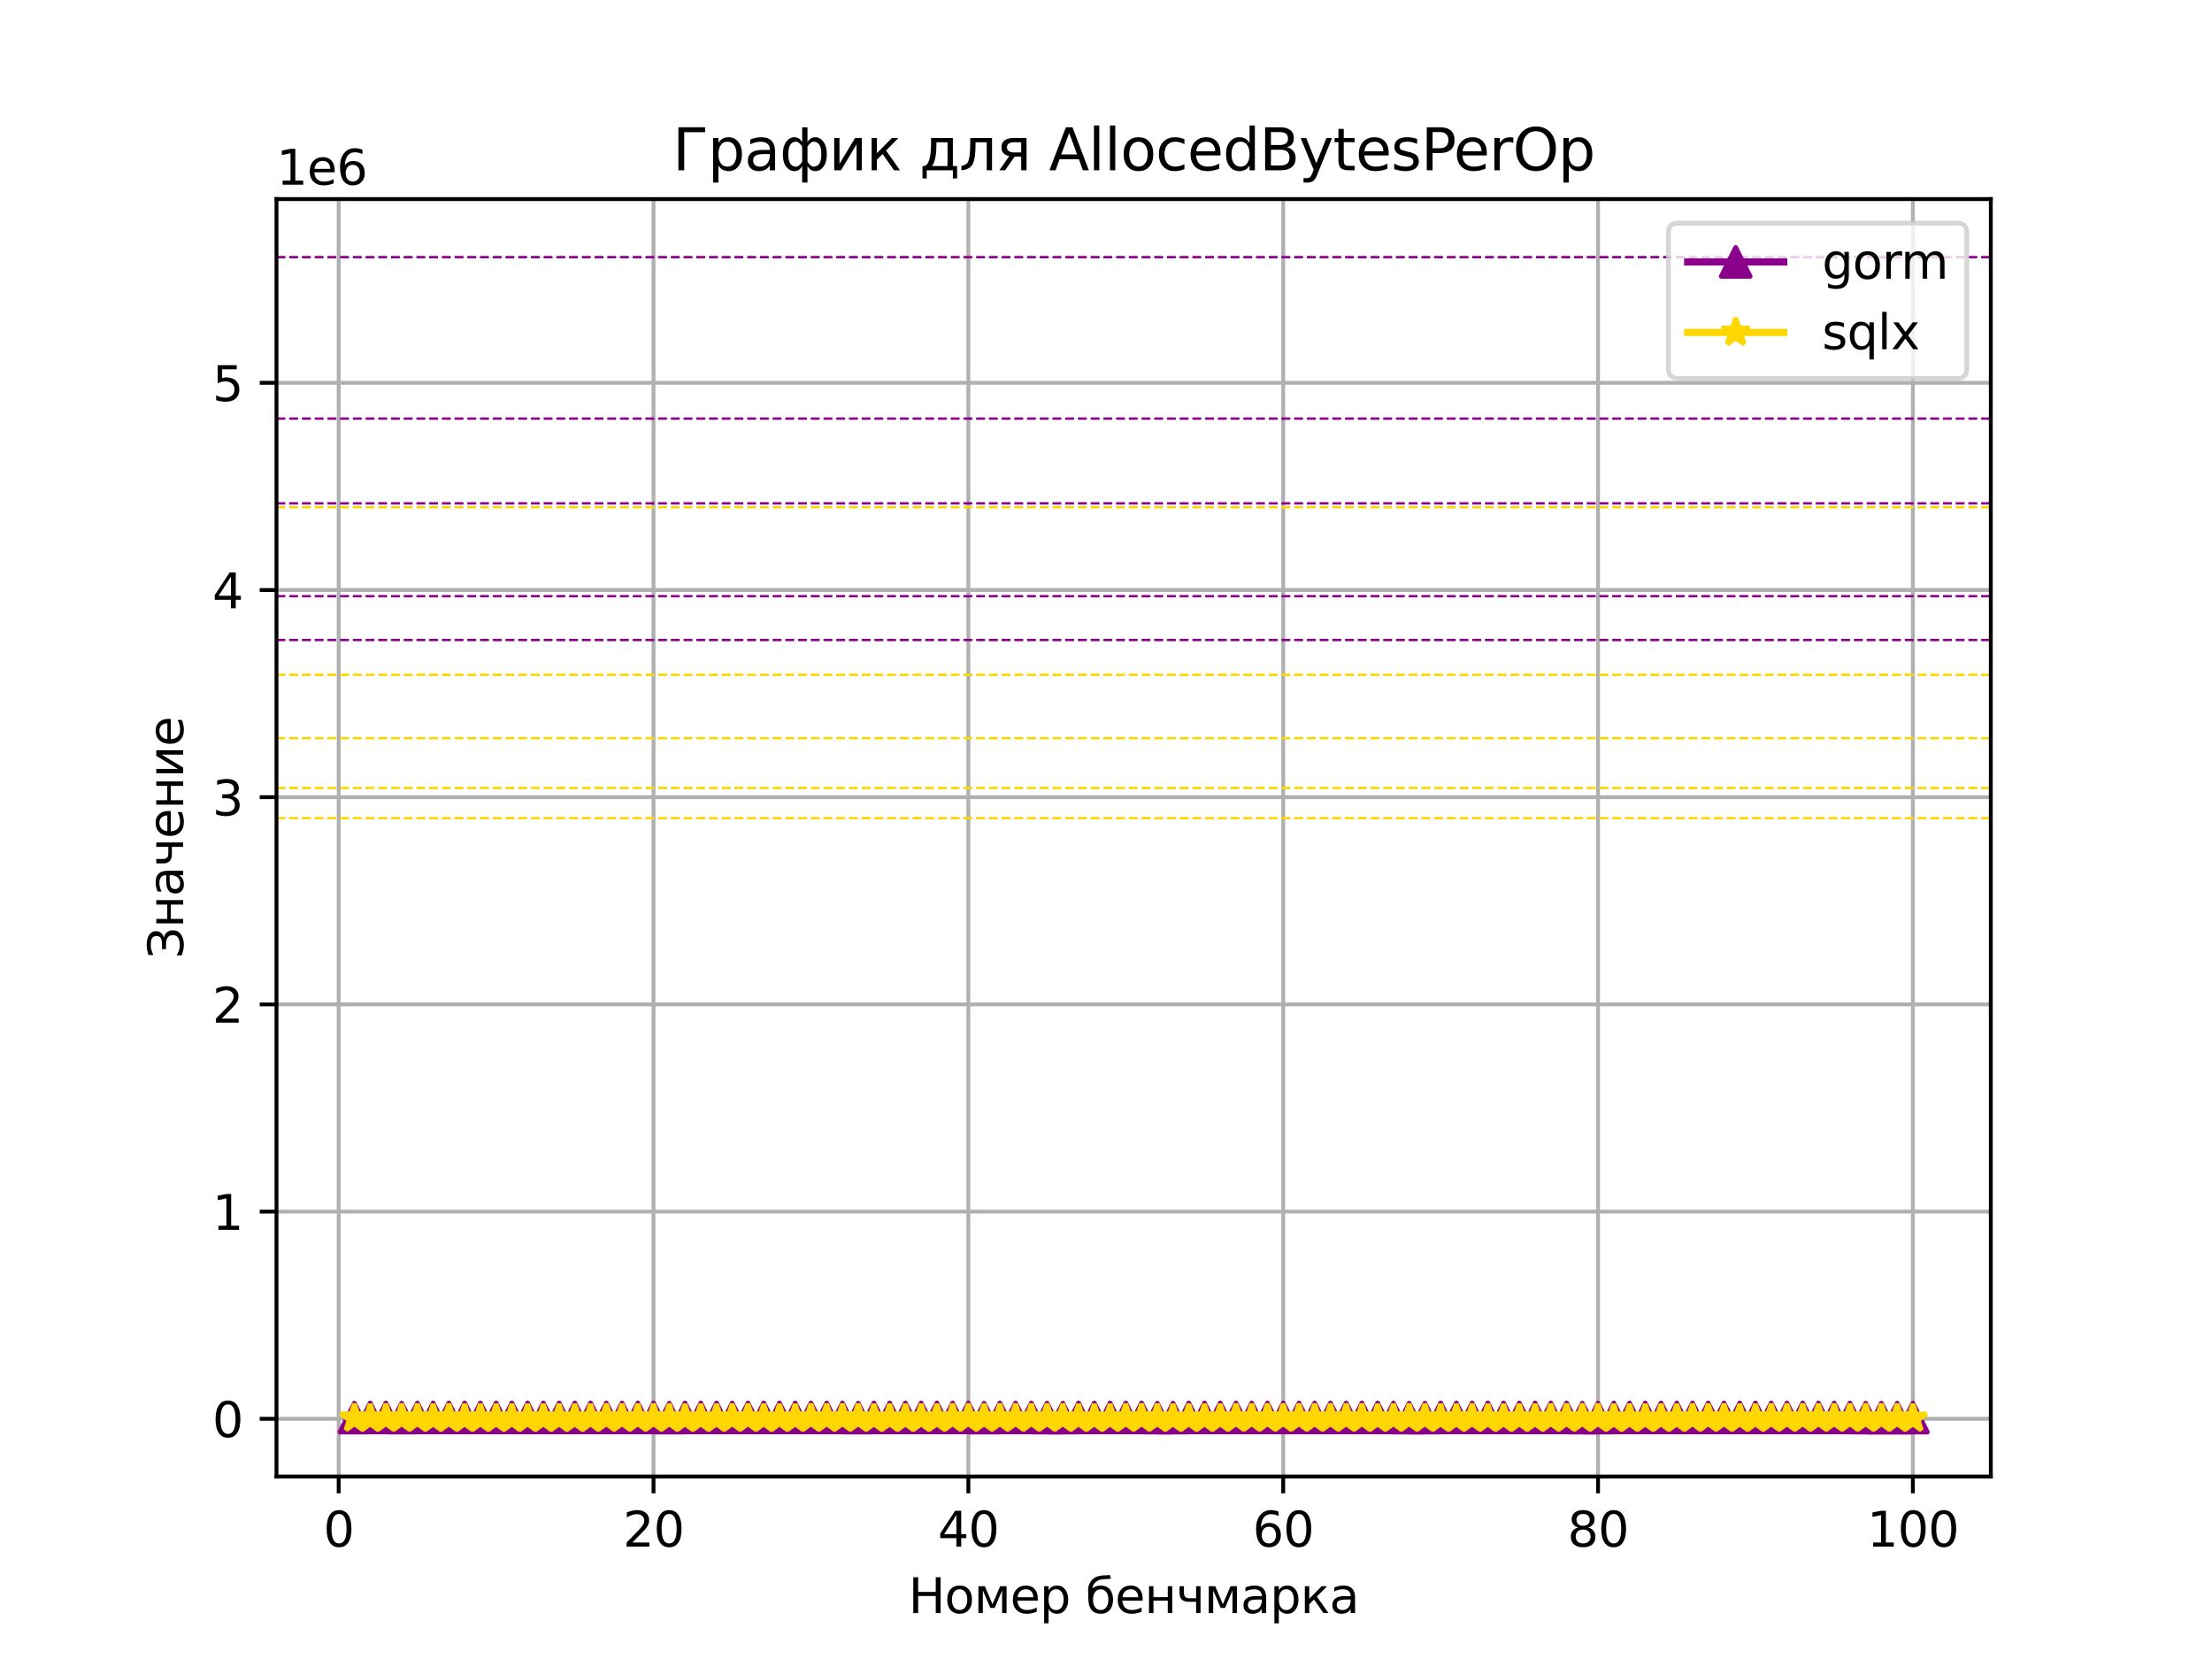 <?xml version="1.0" encoding="utf-8" standalone="no"?>
<!DOCTYPE svg PUBLIC "-//W3C//DTD SVG 1.1//EN"
  "http://www.w3.org/Graphics/SVG/1.1/DTD/svg11.dtd">
<svg xmlns:xlink="http://www.w3.org/1999/xlink" width="460.8pt" height="345.6pt" viewBox="0 0 460.8 345.6" xmlns="http://www.w3.org/2000/svg" version="1.1">
 <defs>
  <style type="text/css">*{stroke-linejoin: round; stroke-linecap: butt}</style>
 </defs>
 <g id="figure_1">
  <g id="patch_1">
   <path d="M 0 345.6 
L 460.8 345.6 
L 460.8 0 
L 0 0 
z
" style="fill: #ffffff"/>
  </g>
  <g id="axes_1">
   <g id="patch_2">
    <path d="M 57.6 307.584 
L 414.72 307.584 
L 414.72 41.472 
L 57.6 41.472 
z
" style="fill: #ffffff"/>
   </g>
   <g id="matplotlib.axis_1">
    <g id="xtick_1">
     <g id="line2d_1">
      <path d="M 70.553 307.584 
L 70.553 41.472 
" clip-path="url(#p14653d81cd)" style="fill: none; stroke: #b0b0b0; stroke-width: 0.8; stroke-linecap: square"/>
     </g>
     <g id="line2d_2">
      <defs>
       <path id="m9bb9008ed7" d="M 0 0 
L 0 3.5 
" style="stroke: #000000; stroke-width: 0.8"/>
      </defs>
      <g>
       <use xlink:href="#m9bb9008ed7" x="70.553" y="307.584" style="stroke: #000000; stroke-width: 0.8"/>
      </g>
     </g>
     <g id="text_1">
      <!-- 0 -->
      <g transform="translate(67.372 322.182) scale(0.1 -0.1)">
       <defs>
        <path id="DejaVuSans-30" d="M 2034 4250 
Q 1547 4250 1301 3770 
Q 1056 3291 1056 2328 
Q 1056 1369 1301 889 
Q 1547 409 2034 409 
Q 2525 409 2770 889 
Q 3016 1369 3016 2328 
Q 3016 3291 2770 3770 
Q 2525 4250 2034 4250 
z
M 2034 4750 
Q 2819 4750 3233 4129 
Q 3647 3509 3647 2328 
Q 3647 1150 3233 529 
Q 2819 -91 2034 -91 
Q 1250 -91 836 529 
Q 422 1150 422 2328 
Q 422 3509 836 4129 
Q 1250 4750 2034 4750 
z
" transform="scale(0.016)"/>
       </defs>
       <use xlink:href="#DejaVuSans-30"/>
      </g>
     </g>
    </g>
    <g id="xtick_2">
     <g id="line2d_3">
      <path d="M 136.14 307.584 
L 136.14 41.472 
" clip-path="url(#p14653d81cd)" style="fill: none; stroke: #b0b0b0; stroke-width: 0.8; stroke-linecap: square"/>
     </g>
     <g id="line2d_4">
      <g>
       <use xlink:href="#m9bb9008ed7" x="136.14" y="307.584" style="stroke: #000000; stroke-width: 0.8"/>
      </g>
     </g>
     <g id="text_2">
      <!-- 20 -->
      <g transform="translate(129.778 322.182) scale(0.1 -0.1)">
       <defs>
        <path id="DejaVuSans-32" d="M 1228 531 
L 3431 531 
L 3431 0 
L 469 0 
L 469 531 
Q 828 903 1448 1529 
Q 2069 2156 2228 2338 
Q 2531 2678 2651 2914 
Q 2772 3150 2772 3378 
Q 2772 3750 2511 3984 
Q 2250 4219 1831 4219 
Q 1534 4219 1204 4116 
Q 875 4013 500 3803 
L 500 4441 
Q 881 4594 1212 4672 
Q 1544 4750 1819 4750 
Q 2544 4750 2975 4387 
Q 3406 4025 3406 3419 
Q 3406 3131 3298 2873 
Q 3191 2616 2906 2266 
Q 2828 2175 2409 1742 
Q 1991 1309 1228 531 
z
" transform="scale(0.016)"/>
       </defs>
       <use xlink:href="#DejaVuSans-32"/>
       <use xlink:href="#DejaVuSans-30" x="63.623"/>
      </g>
     </g>
    </g>
    <g id="xtick_3">
     <g id="line2d_5">
      <path d="M 201.727 307.584 
L 201.727 41.472 
" clip-path="url(#p14653d81cd)" style="fill: none; stroke: #b0b0b0; stroke-width: 0.8; stroke-linecap: square"/>
     </g>
     <g id="line2d_6">
      <g>
       <use xlink:href="#m9bb9008ed7" x="201.727" y="307.584" style="stroke: #000000; stroke-width: 0.8"/>
      </g>
     </g>
     <g id="text_3">
      <!-- 40 -->
      <g transform="translate(195.364 322.182) scale(0.1 -0.1)">
       <defs>
        <path id="DejaVuSans-34" d="M 2419 4116 
L 825 1625 
L 2419 1625 
L 2419 4116 
z
M 2253 4666 
L 3047 4666 
L 3047 1625 
L 3713 1625 
L 3713 1100 
L 3047 1100 
L 3047 0 
L 2419 0 
L 2419 1100 
L 313 1100 
L 313 1709 
L 2253 4666 
z
" transform="scale(0.016)"/>
       </defs>
       <use xlink:href="#DejaVuSans-34"/>
       <use xlink:href="#DejaVuSans-30" x="63.623"/>
      </g>
     </g>
    </g>
    <g id="xtick_4">
     <g id="line2d_7">
      <path d="M 267.314 307.584 
L 267.314 41.472 
" clip-path="url(#p14653d81cd)" style="fill: none; stroke: #b0b0b0; stroke-width: 0.8; stroke-linecap: square"/>
     </g>
     <g id="line2d_8">
      <g>
       <use xlink:href="#m9bb9008ed7" x="267.314" y="307.584" style="stroke: #000000; stroke-width: 0.8"/>
      </g>
     </g>
     <g id="text_4">
      <!-- 60 -->
      <g transform="translate(260.951 322.182) scale(0.1 -0.1)">
       <defs>
        <path id="DejaVuSans-36" d="M 2113 2584 
Q 1688 2584 1439 2293 
Q 1191 2003 1191 1497 
Q 1191 994 1439 701 
Q 1688 409 2113 409 
Q 2538 409 2786 701 
Q 3034 994 3034 1497 
Q 3034 2003 2786 2293 
Q 2538 2584 2113 2584 
z
M 3366 4563 
L 3366 3988 
Q 3128 4100 2886 4159 
Q 2644 4219 2406 4219 
Q 1781 4219 1451 3797 
Q 1122 3375 1075 2522 
Q 1259 2794 1537 2939 
Q 1816 3084 2150 3084 
Q 2853 3084 3261 2657 
Q 3669 2231 3669 1497 
Q 3669 778 3244 343 
Q 2819 -91 2113 -91 
Q 1303 -91 875 529 
Q 447 1150 447 2328 
Q 447 3434 972 4092 
Q 1497 4750 2381 4750 
Q 2619 4750 2861 4703 
Q 3103 4656 3366 4563 
z
" transform="scale(0.016)"/>
       </defs>
       <use xlink:href="#DejaVuSans-36"/>
       <use xlink:href="#DejaVuSans-30" x="63.623"/>
      </g>
     </g>
    </g>
    <g id="xtick_5">
     <g id="line2d_9">
      <path d="M 332.9 307.584 
L 332.9 41.472 
" clip-path="url(#p14653d81cd)" style="fill: none; stroke: #b0b0b0; stroke-width: 0.8; stroke-linecap: square"/>
     </g>
     <g id="line2d_10">
      <g>
       <use xlink:href="#m9bb9008ed7" x="332.9" y="307.584" style="stroke: #000000; stroke-width: 0.8"/>
      </g>
     </g>
     <g id="text_5">
      <!-- 80 -->
      <g transform="translate(326.538 322.182) scale(0.1 -0.1)">
       <defs>
        <path id="DejaVuSans-38" d="M 2034 2216 
Q 1584 2216 1326 1975 
Q 1069 1734 1069 1313 
Q 1069 891 1326 650 
Q 1584 409 2034 409 
Q 2484 409 2743 651 
Q 3003 894 3003 1313 
Q 3003 1734 2745 1975 
Q 2488 2216 2034 2216 
z
M 1403 2484 
Q 997 2584 770 2862 
Q 544 3141 544 3541 
Q 544 4100 942 4425 
Q 1341 4750 2034 4750 
Q 2731 4750 3128 4425 
Q 3525 4100 3525 3541 
Q 3525 3141 3298 2862 
Q 3072 2584 2669 2484 
Q 3125 2378 3379 2068 
Q 3634 1759 3634 1313 
Q 3634 634 3220 271 
Q 2806 -91 2034 -91 
Q 1263 -91 848 271 
Q 434 634 434 1313 
Q 434 1759 690 2068 
Q 947 2378 1403 2484 
z
M 1172 3481 
Q 1172 3119 1398 2916 
Q 1625 2713 2034 2713 
Q 2441 2713 2670 2916 
Q 2900 3119 2900 3481 
Q 2900 3844 2670 4047 
Q 2441 4250 2034 4250 
Q 1625 4250 1398 4047 
Q 1172 3844 1172 3481 
z
" transform="scale(0.016)"/>
       </defs>
       <use xlink:href="#DejaVuSans-38"/>
       <use xlink:href="#DejaVuSans-30" x="63.623"/>
      </g>
     </g>
    </g>
    <g id="xtick_6">
     <g id="line2d_11">
      <path d="M 398.487 307.584 
L 398.487 41.472 
" clip-path="url(#p14653d81cd)" style="fill: none; stroke: #b0b0b0; stroke-width: 0.8; stroke-linecap: square"/>
     </g>
     <g id="line2d_12">
      <g>
       <use xlink:href="#m9bb9008ed7" x="398.487" y="307.584" style="stroke: #000000; stroke-width: 0.8"/>
      </g>
     </g>
     <g id="text_6">
      <!-- 100 -->
      <g transform="translate(388.944 322.182) scale(0.1 -0.1)">
       <defs>
        <path id="DejaVuSans-31" d="M 794 531 
L 1825 531 
L 1825 4091 
L 703 3866 
L 703 4441 
L 1819 4666 
L 2450 4666 
L 2450 531 
L 3481 531 
L 3481 0 
L 794 0 
L 794 531 
z
" transform="scale(0.016)"/>
       </defs>
       <use xlink:href="#DejaVuSans-31"/>
       <use xlink:href="#DejaVuSans-30" x="63.623"/>
       <use xlink:href="#DejaVuSans-30" x="127.246"/>
      </g>
     </g>
    </g>
    <g id="text_7">
     <!-- Номер бенчмарка -->
     <g transform="translate(189.251 336.031) scale(0.1 -0.1)">
      <defs>
       <path id="DejaVuSans-41d" d="M 628 4666 
L 1259 4666 
L 1259 2753 
L 3553 2753 
L 3553 4666 
L 4184 4666 
L 4184 0 
L 3553 0 
L 3553 2222 
L 1259 2222 
L 1259 0 
L 628 0 
L 628 4666 
z
" transform="scale(0.016)"/>
       <path id="DejaVuSans-43e" d="M 1959 3097 
Q 1497 3097 1228 2736 
Q 959 2375 959 1747 
Q 959 1119 1226 758 
Q 1494 397 1959 397 
Q 2419 397 2687 759 
Q 2956 1122 2956 1747 
Q 2956 2369 2687 2733 
Q 2419 3097 1959 3097 
z
M 1959 3584 
Q 2709 3584 3137 3096 
Q 3566 2609 3566 1747 
Q 3566 888 3137 398 
Q 2709 -91 1959 -91 
Q 1206 -91 779 398 
Q 353 888 353 1747 
Q 353 2609 779 3096 
Q 1206 3584 1959 3584 
z
" transform="scale(0.016)"/>
       <path id="DejaVuSans-43c" d="M 581 3500 
L 1422 3500 
L 2416 1156 
L 3413 3500 
L 4247 3500 
L 4247 0 
L 3669 0 
L 3669 2950 
L 2703 672 
L 2128 672 
L 1159 2950 
L 1159 0 
L 581 0 
L 581 3500 
z
" transform="scale(0.016)"/>
       <path id="DejaVuSans-435" d="M 3597 1894 
L 3597 1613 
L 953 1613 
Q 991 1019 1311 708 
Q 1631 397 2203 397 
Q 2534 397 2845 478 
Q 3156 559 3463 722 
L 3463 178 
Q 3153 47 2828 -22 
Q 2503 -91 2169 -91 
Q 1331 -91 842 396 
Q 353 884 353 1716 
Q 353 2575 817 3079 
Q 1281 3584 2069 3584 
Q 2775 3584 3186 3129 
Q 3597 2675 3597 1894 
z
M 3022 2063 
Q 3016 2534 2758 2815 
Q 2500 3097 2075 3097 
Q 1594 3097 1305 2825 
Q 1016 2553 972 2059 
L 3022 2063 
z
" transform="scale(0.016)"/>
       <path id="DejaVuSans-440" d="M 1159 525 
L 1159 -1331 
L 581 -1331 
L 581 3500 
L 1159 3500 
L 1159 2969 
Q 1341 3281 1617 3432 
Q 1894 3584 2278 3584 
Q 2916 3584 3314 3078 
Q 3713 2572 3713 1747 
Q 3713 922 3314 415 
Q 2916 -91 2278 -91 
Q 1894 -91 1617 61 
Q 1341 213 1159 525 
z
M 3116 1747 
Q 3116 2381 2855 2742 
Q 2594 3103 2138 3103 
Q 1681 3103 1420 2742 
Q 1159 2381 1159 1747 
Q 1159 1113 1420 752 
Q 1681 391 2138 391 
Q 2594 391 2855 752 
Q 3116 1113 3116 1747 
z
" transform="scale(0.016)"/>
       <path id="DejaVuSans-20" transform="scale(0.016)"/>
       <path id="DejaVuSans-431" d="M 1991 3584 
Q 2741 3584 3169 3096 
Q 3597 2609 3597 1747 
Q 3597 888 3169 398 
Q 2741 -91 1991 -91 
Q 1238 -91 822 384 
Q 406 859 384 1747 
L 366 2463 
Q 350 2834 350 2963 
Q 350 3463 531 3831 
Q 816 4409 1308 4659 
Q 1800 4909 2625 4916 
Q 3006 4919 3175 4972 
L 3334 4516 
Q 3181 4453 3041 4450 
L 2259 4397 
Q 1866 4369 1628 4231 
Q 1006 3866 947 3388 
L 925 3213 
Q 1331 3584 1991 3584 
z
M 1991 3097 
Q 1528 3097 1259 2736 
Q 991 2375 991 1747 
Q 991 1119 1258 758 
Q 1525 397 1991 397 
Q 2450 397 2719 759 
Q 2988 1122 2988 1747 
Q 2988 2369 2719 2733 
Q 2450 3097 1991 3097 
z
" transform="scale(0.016)"/>
       <path id="DejaVuSans-43d" d="M 581 3500 
L 1159 3500 
L 1159 2072 
L 3025 2072 
L 3025 3500 
L 3603 3500 
L 3603 0 
L 3025 0 
L 3025 1613 
L 1159 1613 
L 1159 0 
L 581 0 
L 581 3500 
z
" transform="scale(0.016)"/>
       <path id="DejaVuSans-447" d="M 2625 0 
L 2625 1472 
L 1553 1472 
Q 1075 1472 756 1769 
Q 469 2038 469 2613 
L 469 3500 
L 1044 3500 
L 1044 2666 
Q 1044 2300 1206 2116 
Q 1372 1931 1697 1931 
L 2625 1931 
L 2625 3500 
L 3200 3500 
L 3200 0 
L 2625 0 
z
" transform="scale(0.016)"/>
       <path id="DejaVuSans-430" d="M 2194 1759 
Q 1497 1759 1228 1600 
Q 959 1441 959 1056 
Q 959 750 1161 570 
Q 1363 391 1709 391 
Q 2188 391 2477 730 
Q 2766 1069 2766 1631 
L 2766 1759 
L 2194 1759 
z
M 3341 1997 
L 3341 0 
L 2766 0 
L 2766 531 
Q 2569 213 2275 61 
Q 1981 -91 1556 -91 
Q 1019 -91 701 211 
Q 384 513 384 1019 
Q 384 1609 779 1909 
Q 1175 2209 1959 2209 
L 2766 2209 
L 2766 2266 
Q 2766 2663 2505 2880 
Q 2244 3097 1772 3097 
Q 1472 3097 1187 3025 
Q 903 2953 641 2809 
L 641 3341 
Q 956 3463 1253 3523 
Q 1550 3584 1831 3584 
Q 2591 3584 2966 3190 
Q 3341 2797 3341 1997 
z
" transform="scale(0.016)"/>
       <path id="DejaVuSans-43a" d="M 581 3500 
L 1153 3500 
L 1153 1856 
L 2775 3500 
L 3481 3500 
L 2144 2147 
L 3653 0 
L 3009 0 
L 1769 1766 
L 1153 1141 
L 1153 0 
L 581 0 
L 581 3500 
z
" transform="scale(0.016)"/>
      </defs>
      <use xlink:href="#DejaVuSans-41d"/>
      <use xlink:href="#DejaVuSans-43e" x="75.195"/>
      <use xlink:href="#DejaVuSans-43c" x="136.377"/>
      <use xlink:href="#DejaVuSans-435" x="211.816"/>
      <use xlink:href="#DejaVuSans-440" x="273.34"/>
      <use xlink:href="#DejaVuSans-20" x="336.816"/>
      <use xlink:href="#DejaVuSans-431" x="368.604"/>
      <use xlink:href="#DejaVuSans-435" x="430.273"/>
      <use xlink:href="#DejaVuSans-43d" x="491.797"/>
      <use xlink:href="#DejaVuSans-447" x="557.178"/>
      <use xlink:href="#DejaVuSans-43c" x="616.26"/>
      <use xlink:href="#DejaVuSans-430" x="691.699"/>
      <use xlink:href="#DejaVuSans-440" x="752.979"/>
      <use xlink:href="#DejaVuSans-43a" x="816.455"/>
      <use xlink:href="#DejaVuSans-430" x="876.855"/>
     </g>
    </g>
   </g>
   <g id="matplotlib.axis_2">
    <g id="ytick_1">
     <g id="line2d_13">
      <path d="M 57.6 295.563 
L 414.72 295.563 
" clip-path="url(#p14653d81cd)" style="fill: none; stroke: #b0b0b0; stroke-width: 0.8; stroke-linecap: square"/>
     </g>
     <g id="line2d_14">
      <defs>
       <path id="me1e33bd383" d="M 0 0 
L -3.5 0 
" style="stroke: #000000; stroke-width: 0.8"/>
      </defs>
      <g>
       <use xlink:href="#me1e33bd383" x="57.6" y="295.563" style="stroke: #000000; stroke-width: 0.8"/>
      </g>
     </g>
     <g id="text_8">
      <!-- 0 -->
      <g transform="translate(44.237 299.362) scale(0.1 -0.1)">
       <use xlink:href="#DejaVuSans-30"/>
      </g>
     </g>
    </g>
    <g id="ytick_2">
     <g id="line2d_15">
      <path d="M 57.6 252.399 
L 414.72 252.399 
" clip-path="url(#p14653d81cd)" style="fill: none; stroke: #b0b0b0; stroke-width: 0.8; stroke-linecap: square"/>
     </g>
     <g id="line2d_16">
      <g>
       <use xlink:href="#me1e33bd383" x="57.6" y="252.399" style="stroke: #000000; stroke-width: 0.8"/>
      </g>
     </g>
     <g id="text_9">
      <!-- 1 -->
      <g transform="translate(44.237 256.198) scale(0.1 -0.1)">
       <use xlink:href="#DejaVuSans-31"/>
      </g>
     </g>
    </g>
    <g id="ytick_3">
     <g id="line2d_17">
      <path d="M 57.6 209.235 
L 414.72 209.235 
" clip-path="url(#p14653d81cd)" style="fill: none; stroke: #b0b0b0; stroke-width: 0.8; stroke-linecap: square"/>
     </g>
     <g id="line2d_18">
      <g>
       <use xlink:href="#me1e33bd383" x="57.6" y="209.235" style="stroke: #000000; stroke-width: 0.8"/>
      </g>
     </g>
     <g id="text_10">
      <!-- 2 -->
      <g transform="translate(44.237 213.034) scale(0.1 -0.1)">
       <use xlink:href="#DejaVuSans-32"/>
      </g>
     </g>
    </g>
    <g id="ytick_4">
     <g id="line2d_19">
      <path d="M 57.6 166.071 
L 414.72 166.071 
" clip-path="url(#p14653d81cd)" style="fill: none; stroke: #b0b0b0; stroke-width: 0.8; stroke-linecap: square"/>
     </g>
     <g id="line2d_20">
      <g>
       <use xlink:href="#me1e33bd383" x="57.6" y="166.071" style="stroke: #000000; stroke-width: 0.8"/>
      </g>
     </g>
     <g id="text_11">
      <!-- 3 -->
      <g transform="translate(44.237 169.87) scale(0.1 -0.1)">
       <defs>
        <path id="DejaVuSans-33" d="M 2597 2516 
Q 3050 2419 3304 2112 
Q 3559 1806 3559 1356 
Q 3559 666 3084 287 
Q 2609 -91 1734 -91 
Q 1441 -91 1130 -33 
Q 819 25 488 141 
L 488 750 
Q 750 597 1062 519 
Q 1375 441 1716 441 
Q 2309 441 2620 675 
Q 2931 909 2931 1356 
Q 2931 1769 2642 2001 
Q 2353 2234 1838 2234 
L 1294 2234 
L 1294 2753 
L 1863 2753 
Q 2328 2753 2575 2939 
Q 2822 3125 2822 3475 
Q 2822 3834 2567 4026 
Q 2313 4219 1838 4219 
Q 1578 4219 1281 4162 
Q 984 4106 628 3988 
L 628 4550 
Q 988 4650 1302 4700 
Q 1616 4750 1894 4750 
Q 2613 4750 3031 4423 
Q 3450 4097 3450 3541 
Q 3450 3153 3228 2886 
Q 3006 2619 2597 2516 
z
" transform="scale(0.016)"/>
       </defs>
       <use xlink:href="#DejaVuSans-33"/>
      </g>
     </g>
    </g>
    <g id="ytick_5">
     <g id="line2d_21">
      <path d="M 57.6 122.907 
L 414.72 122.907 
" clip-path="url(#p14653d81cd)" style="fill: none; stroke: #b0b0b0; stroke-width: 0.8; stroke-linecap: square"/>
     </g>
     <g id="line2d_22">
      <g>
       <use xlink:href="#me1e33bd383" x="57.6" y="122.907" style="stroke: #000000; stroke-width: 0.8"/>
      </g>
     </g>
     <g id="text_12">
      <!-- 4 -->
      <g transform="translate(44.237 126.706) scale(0.1 -0.1)">
       <use xlink:href="#DejaVuSans-34"/>
      </g>
     </g>
    </g>
    <g id="ytick_6">
     <g id="line2d_23">
      <path d="M 57.6 79.743 
L 414.72 79.743 
" clip-path="url(#p14653d81cd)" style="fill: none; stroke: #b0b0b0; stroke-width: 0.8; stroke-linecap: square"/>
     </g>
     <g id="line2d_24">
      <g>
       <use xlink:href="#me1e33bd383" x="57.6" y="79.743" style="stroke: #000000; stroke-width: 0.8"/>
      </g>
     </g>
     <g id="text_13">
      <!-- 5 -->
      <g transform="translate(44.237 83.542) scale(0.1 -0.1)">
       <defs>
        <path id="DejaVuSans-35" d="M 691 4666 
L 3169 4666 
L 3169 4134 
L 1269 4134 
L 1269 2991 
Q 1406 3038 1543 3061 
Q 1681 3084 1819 3084 
Q 2600 3084 3056 2656 
Q 3513 2228 3513 1497 
Q 3513 744 3044 326 
Q 2575 -91 1722 -91 
Q 1428 -91 1123 -41 
Q 819 9 494 109 
L 494 744 
Q 775 591 1075 516 
Q 1375 441 1709 441 
Q 2250 441 2565 725 
Q 2881 1009 2881 1497 
Q 2881 1984 2565 2268 
Q 2250 2553 1709 2553 
Q 1456 2553 1204 2497 
Q 953 2441 691 2322 
L 691 4666 
z
" transform="scale(0.016)"/>
       </defs>
       <use xlink:href="#DejaVuSans-35"/>
      </g>
     </g>
    </g>
    <g id="text_14">
     <!-- Значение -->
     <g transform="translate(38.158 199.691) rotate(-90) scale(0.1 -0.1)">
      <defs>
       <path id="DejaVuSans-417" d="M 1828 4750 
Q 2597 4750 3084 4423 
Q 3572 4097 3572 3541 
Q 3572 3153 3350 2886 
Q 3128 2619 2719 2516 
Q 3172 2419 3426 2112 
Q 3681 1806 3681 1356 
Q 3681 638 3126 273 
Q 2572 -91 1828 -91 
Q 1447 -91 1003 12 
Q 559 116 422 203 
L 422 853 
Q 900 575 1164 508 
Q 1428 441 1816 441 
Q 2403 441 2728 666 
Q 3053 891 3053 1356 
Q 3053 1769 2764 2001 
Q 2475 2234 1866 2234 
L 1228 2234 
L 1228 2753 
L 1891 2753 
Q 2450 2753 2697 2939 
Q 2944 3125 2944 3475 
Q 2944 3834 2689 4026 
Q 2434 4219 1816 4219 
Q 1397 4219 1253 4181 
Q 1109 4144 469 3903 
L 469 4519 
Q 822 4644 1190 4697 
Q 1559 4750 1828 4750 
z
" transform="scale(0.016)"/>
       <path id="DejaVuSans-438" d="M 3578 3500 
L 3578 0 
L 3006 0 
L 3006 2809 
L 1319 0 
L 581 0 
L 581 3500 
L 1153 3500 
L 1153 697 
L 2838 3500 
L 3578 3500 
z
" transform="scale(0.016)"/>
      </defs>
      <use xlink:href="#DejaVuSans-417"/>
      <use xlink:href="#DejaVuSans-43d" x="64.111"/>
      <use xlink:href="#DejaVuSans-430" x="129.492"/>
      <use xlink:href="#DejaVuSans-447" x="190.771"/>
      <use xlink:href="#DejaVuSans-435" x="249.854"/>
      <use xlink:href="#DejaVuSans-43d" x="311.377"/>
      <use xlink:href="#DejaVuSans-438" x="376.758"/>
      <use xlink:href="#DejaVuSans-435" x="441.748"/>
     </g>
    </g>
    <g id="text_15">
     <!-- 1e6 -->
     <g transform="translate(57.6 38.472) scale(0.1 -0.1)">
      <defs>
       <path id="DejaVuSans-65" d="M 3597 1894 
L 3597 1613 
L 953 1613 
Q 991 1019 1311 708 
Q 1631 397 2203 397 
Q 2534 397 2845 478 
Q 3156 559 3463 722 
L 3463 178 
Q 3153 47 2828 -22 
Q 2503 -91 2169 -91 
Q 1331 -91 842 396 
Q 353 884 353 1716 
Q 353 2575 817 3079 
Q 1281 3584 2069 3584 
Q 2775 3584 3186 3129 
Q 3597 2675 3597 1894 
z
M 3022 2063 
Q 3016 2534 2758 2815 
Q 2500 3097 2075 3097 
Q 1594 3097 1305 2825 
Q 1016 2553 972 2059 
L 3022 2063 
z
" transform="scale(0.016)"/>
      </defs>
      <use xlink:href="#DejaVuSans-31"/>
      <use xlink:href="#DejaVuSans-65" x="63.623"/>
      <use xlink:href="#DejaVuSans-36" x="125.146"/>
     </g>
    </g>
   </g>
   <g id="line2d_25">
    <path d="M 73.833 295.321 
L 77.112 295.282 
L 80.391 295.281 
L 83.671 295.321 
L 86.95 295.282 
L 90.229 295.283 
L 93.509 295.283 
L 96.788 295.282 
L 100.067 295.282 
L 103.347 295.283 
L 106.626 295.284 
L 109.905 295.282 
L 113.185 295.283 
L 116.464 295.282 
L 119.743 295.283 
L 123.023 295.283 
L 126.302 295.284 
L 129.581 295.283 
L 132.861 295.282 
L 136.14 295.282 
L 139.42 295.321 
L 142.699 295.282 
L 145.978 295.282 
L 149.258 295.282 
L 152.537 295.281 
L 155.816 295.284 
L 159.096 295.282 
L 162.375 295.283 
L 165.654 295.283 
L 168.934 295.282 
L 172.213 295.282 
L 175.492 295.282 
L 178.772 295.321 
L 182.051 295.282 
L 185.33 295.282 
L 188.61 295.282 
L 191.889 295.282 
L 195.168 295.282 
L 198.448 295.283 
L 201.727 295.28 
L 205.006 295.322 
L 208.286 295.282 
L 211.565 295.284 
L 214.844 295.283 
L 218.124 295.321 
L 221.403 295.321 
L 224.682 295.282 
L 227.962 295.283 
L 231.241 295.282 
L 234.52 295.282 
L 237.8 295.282 
L 241.079 295.321 
L 244.358 295.321 
L 247.638 295.282 
L 250.917 295.282 
L 254.196 295.282 
L 257.476 295.283 
L 260.755 295.282 
L 264.034 295.283 
L 267.314 295.283 
L 270.593 295.283 
L 273.872 295.282 
L 277.152 295.284 
L 280.431 295.284 
L 283.71 295.283 
L 286.99 295.282 
L 290.269 295.282 
L 293.548 295.322 
L 296.828 295.321 
L 300.107 295.282 
L 303.386 295.283 
L 306.666 295.282 
L 309.945 295.282 
L 313.224 295.284 
L 316.504 295.284 
L 319.783 295.282 
L 323.062 295.282 
L 326.342 295.282 
L 329.621 295.321 
L 332.9 295.323 
L 336.18 295.282 
L 339.459 295.284 
L 342.739 295.282 
L 346.018 295.282 
L 349.297 295.282 
L 352.577 295.282 
L 355.856 295.282 
L 359.135 295.282 
L 362.415 295.283 
L 365.694 295.283 
L 368.973 295.282 
L 372.253 295.283 
L 375.532 295.282 
L 378.811 295.283 
L 382.091 295.282 
L 385.37 295.282 
L 388.649 295.321 
L 391.929 295.321 
L 395.208 295.322 
L 398.487 295.321 
" clip-path="url(#p14653d81cd)" style="fill: none; stroke: #8b008b; stroke-width: 1.5; stroke-linecap: square"/>
    <defs>
     <path id="m3374fa3a78" d="M 0 -3 
L -3 3 
L 3 3 
z
" style="stroke: #8b008b; stroke-linejoin: miter"/>
    </defs>
    <g clip-path="url(#p14653d81cd)">
     <use xlink:href="#m3374fa3a78" x="73.833" y="295.321" style="fill: #8b008b; stroke: #8b008b; stroke-linejoin: miter"/>
     <use xlink:href="#m3374fa3a78" x="77.112" y="295.282" style="fill: #8b008b; stroke: #8b008b; stroke-linejoin: miter"/>
     <use xlink:href="#m3374fa3a78" x="80.391" y="295.281" style="fill: #8b008b; stroke: #8b008b; stroke-linejoin: miter"/>
     <use xlink:href="#m3374fa3a78" x="83.671" y="295.321" style="fill: #8b008b; stroke: #8b008b; stroke-linejoin: miter"/>
     <use xlink:href="#m3374fa3a78" x="86.95" y="295.282" style="fill: #8b008b; stroke: #8b008b; stroke-linejoin: miter"/>
     <use xlink:href="#m3374fa3a78" x="90.229" y="295.283" style="fill: #8b008b; stroke: #8b008b; stroke-linejoin: miter"/>
     <use xlink:href="#m3374fa3a78" x="93.509" y="295.283" style="fill: #8b008b; stroke: #8b008b; stroke-linejoin: miter"/>
     <use xlink:href="#m3374fa3a78" x="96.788" y="295.282" style="fill: #8b008b; stroke: #8b008b; stroke-linejoin: miter"/>
     <use xlink:href="#m3374fa3a78" x="100.067" y="295.282" style="fill: #8b008b; stroke: #8b008b; stroke-linejoin: miter"/>
     <use xlink:href="#m3374fa3a78" x="103.347" y="295.283" style="fill: #8b008b; stroke: #8b008b; stroke-linejoin: miter"/>
     <use xlink:href="#m3374fa3a78" x="106.626" y="295.284" style="fill: #8b008b; stroke: #8b008b; stroke-linejoin: miter"/>
     <use xlink:href="#m3374fa3a78" x="109.905" y="295.282" style="fill: #8b008b; stroke: #8b008b; stroke-linejoin: miter"/>
     <use xlink:href="#m3374fa3a78" x="113.185" y="295.283" style="fill: #8b008b; stroke: #8b008b; stroke-linejoin: miter"/>
     <use xlink:href="#m3374fa3a78" x="116.464" y="295.282" style="fill: #8b008b; stroke: #8b008b; stroke-linejoin: miter"/>
     <use xlink:href="#m3374fa3a78" x="119.743" y="295.283" style="fill: #8b008b; stroke: #8b008b; stroke-linejoin: miter"/>
     <use xlink:href="#m3374fa3a78" x="123.023" y="295.283" style="fill: #8b008b; stroke: #8b008b; stroke-linejoin: miter"/>
     <use xlink:href="#m3374fa3a78" x="126.302" y="295.284" style="fill: #8b008b; stroke: #8b008b; stroke-linejoin: miter"/>
     <use xlink:href="#m3374fa3a78" x="129.581" y="295.283" style="fill: #8b008b; stroke: #8b008b; stroke-linejoin: miter"/>
     <use xlink:href="#m3374fa3a78" x="132.861" y="295.282" style="fill: #8b008b; stroke: #8b008b; stroke-linejoin: miter"/>
     <use xlink:href="#m3374fa3a78" x="136.14" y="295.282" style="fill: #8b008b; stroke: #8b008b; stroke-linejoin: miter"/>
     <use xlink:href="#m3374fa3a78" x="139.42" y="295.321" style="fill: #8b008b; stroke: #8b008b; stroke-linejoin: miter"/>
     <use xlink:href="#m3374fa3a78" x="142.699" y="295.282" style="fill: #8b008b; stroke: #8b008b; stroke-linejoin: miter"/>
     <use xlink:href="#m3374fa3a78" x="145.978" y="295.282" style="fill: #8b008b; stroke: #8b008b; stroke-linejoin: miter"/>
     <use xlink:href="#m3374fa3a78" x="149.258" y="295.282" style="fill: #8b008b; stroke: #8b008b; stroke-linejoin: miter"/>
     <use xlink:href="#m3374fa3a78" x="152.537" y="295.281" style="fill: #8b008b; stroke: #8b008b; stroke-linejoin: miter"/>
     <use xlink:href="#m3374fa3a78" x="155.816" y="295.284" style="fill: #8b008b; stroke: #8b008b; stroke-linejoin: miter"/>
     <use xlink:href="#m3374fa3a78" x="159.096" y="295.282" style="fill: #8b008b; stroke: #8b008b; stroke-linejoin: miter"/>
     <use xlink:href="#m3374fa3a78" x="162.375" y="295.283" style="fill: #8b008b; stroke: #8b008b; stroke-linejoin: miter"/>
     <use xlink:href="#m3374fa3a78" x="165.654" y="295.283" style="fill: #8b008b; stroke: #8b008b; stroke-linejoin: miter"/>
     <use xlink:href="#m3374fa3a78" x="168.934" y="295.282" style="fill: #8b008b; stroke: #8b008b; stroke-linejoin: miter"/>
     <use xlink:href="#m3374fa3a78" x="172.213" y="295.282" style="fill: #8b008b; stroke: #8b008b; stroke-linejoin: miter"/>
     <use xlink:href="#m3374fa3a78" x="175.492" y="295.282" style="fill: #8b008b; stroke: #8b008b; stroke-linejoin: miter"/>
     <use xlink:href="#m3374fa3a78" x="178.772" y="295.321" style="fill: #8b008b; stroke: #8b008b; stroke-linejoin: miter"/>
     <use xlink:href="#m3374fa3a78" x="182.051" y="295.282" style="fill: #8b008b; stroke: #8b008b; stroke-linejoin: miter"/>
     <use xlink:href="#m3374fa3a78" x="185.33" y="295.282" style="fill: #8b008b; stroke: #8b008b; stroke-linejoin: miter"/>
     <use xlink:href="#m3374fa3a78" x="188.61" y="295.282" style="fill: #8b008b; stroke: #8b008b; stroke-linejoin: miter"/>
     <use xlink:href="#m3374fa3a78" x="191.889" y="295.282" style="fill: #8b008b; stroke: #8b008b; stroke-linejoin: miter"/>
     <use xlink:href="#m3374fa3a78" x="195.168" y="295.282" style="fill: #8b008b; stroke: #8b008b; stroke-linejoin: miter"/>
     <use xlink:href="#m3374fa3a78" x="198.448" y="295.283" style="fill: #8b008b; stroke: #8b008b; stroke-linejoin: miter"/>
     <use xlink:href="#m3374fa3a78" x="201.727" y="295.28" style="fill: #8b008b; stroke: #8b008b; stroke-linejoin: miter"/>
     <use xlink:href="#m3374fa3a78" x="205.006" y="295.322" style="fill: #8b008b; stroke: #8b008b; stroke-linejoin: miter"/>
     <use xlink:href="#m3374fa3a78" x="208.286" y="295.282" style="fill: #8b008b; stroke: #8b008b; stroke-linejoin: miter"/>
     <use xlink:href="#m3374fa3a78" x="211.565" y="295.284" style="fill: #8b008b; stroke: #8b008b; stroke-linejoin: miter"/>
     <use xlink:href="#m3374fa3a78" x="214.844" y="295.283" style="fill: #8b008b; stroke: #8b008b; stroke-linejoin: miter"/>
     <use xlink:href="#m3374fa3a78" x="218.124" y="295.321" style="fill: #8b008b; stroke: #8b008b; stroke-linejoin: miter"/>
     <use xlink:href="#m3374fa3a78" x="221.403" y="295.321" style="fill: #8b008b; stroke: #8b008b; stroke-linejoin: miter"/>
     <use xlink:href="#m3374fa3a78" x="224.682" y="295.282" style="fill: #8b008b; stroke: #8b008b; stroke-linejoin: miter"/>
     <use xlink:href="#m3374fa3a78" x="227.962" y="295.283" style="fill: #8b008b; stroke: #8b008b; stroke-linejoin: miter"/>
     <use xlink:href="#m3374fa3a78" x="231.241" y="295.282" style="fill: #8b008b; stroke: #8b008b; stroke-linejoin: miter"/>
     <use xlink:href="#m3374fa3a78" x="234.52" y="295.282" style="fill: #8b008b; stroke: #8b008b; stroke-linejoin: miter"/>
     <use xlink:href="#m3374fa3a78" x="237.8" y="295.282" style="fill: #8b008b; stroke: #8b008b; stroke-linejoin: miter"/>
     <use xlink:href="#m3374fa3a78" x="241.079" y="295.321" style="fill: #8b008b; stroke: #8b008b; stroke-linejoin: miter"/>
     <use xlink:href="#m3374fa3a78" x="244.358" y="295.321" style="fill: #8b008b; stroke: #8b008b; stroke-linejoin: miter"/>
     <use xlink:href="#m3374fa3a78" x="247.638" y="295.282" style="fill: #8b008b; stroke: #8b008b; stroke-linejoin: miter"/>
     <use xlink:href="#m3374fa3a78" x="250.917" y="295.282" style="fill: #8b008b; stroke: #8b008b; stroke-linejoin: miter"/>
     <use xlink:href="#m3374fa3a78" x="254.196" y="295.282" style="fill: #8b008b; stroke: #8b008b; stroke-linejoin: miter"/>
     <use xlink:href="#m3374fa3a78" x="257.476" y="295.283" style="fill: #8b008b; stroke: #8b008b; stroke-linejoin: miter"/>
     <use xlink:href="#m3374fa3a78" x="260.755" y="295.282" style="fill: #8b008b; stroke: #8b008b; stroke-linejoin: miter"/>
     <use xlink:href="#m3374fa3a78" x="264.034" y="295.283" style="fill: #8b008b; stroke: #8b008b; stroke-linejoin: miter"/>
     <use xlink:href="#m3374fa3a78" x="267.314" y="295.283" style="fill: #8b008b; stroke: #8b008b; stroke-linejoin: miter"/>
     <use xlink:href="#m3374fa3a78" x="270.593" y="295.283" style="fill: #8b008b; stroke: #8b008b; stroke-linejoin: miter"/>
     <use xlink:href="#m3374fa3a78" x="273.872" y="295.282" style="fill: #8b008b; stroke: #8b008b; stroke-linejoin: miter"/>
     <use xlink:href="#m3374fa3a78" x="277.152" y="295.284" style="fill: #8b008b; stroke: #8b008b; stroke-linejoin: miter"/>
     <use xlink:href="#m3374fa3a78" x="280.431" y="295.284" style="fill: #8b008b; stroke: #8b008b; stroke-linejoin: miter"/>
     <use xlink:href="#m3374fa3a78" x="283.71" y="295.283" style="fill: #8b008b; stroke: #8b008b; stroke-linejoin: miter"/>
     <use xlink:href="#m3374fa3a78" x="286.99" y="295.282" style="fill: #8b008b; stroke: #8b008b; stroke-linejoin: miter"/>
     <use xlink:href="#m3374fa3a78" x="290.269" y="295.282" style="fill: #8b008b; stroke: #8b008b; stroke-linejoin: miter"/>
     <use xlink:href="#m3374fa3a78" x="293.548" y="295.322" style="fill: #8b008b; stroke: #8b008b; stroke-linejoin: miter"/>
     <use xlink:href="#m3374fa3a78" x="296.828" y="295.321" style="fill: #8b008b; stroke: #8b008b; stroke-linejoin: miter"/>
     <use xlink:href="#m3374fa3a78" x="300.107" y="295.282" style="fill: #8b008b; stroke: #8b008b; stroke-linejoin: miter"/>
     <use xlink:href="#m3374fa3a78" x="303.386" y="295.283" style="fill: #8b008b; stroke: #8b008b; stroke-linejoin: miter"/>
     <use xlink:href="#m3374fa3a78" x="306.666" y="295.282" style="fill: #8b008b; stroke: #8b008b; stroke-linejoin: miter"/>
     <use xlink:href="#m3374fa3a78" x="309.945" y="295.282" style="fill: #8b008b; stroke: #8b008b; stroke-linejoin: miter"/>
     <use xlink:href="#m3374fa3a78" x="313.224" y="295.284" style="fill: #8b008b; stroke: #8b008b; stroke-linejoin: miter"/>
     <use xlink:href="#m3374fa3a78" x="316.504" y="295.284" style="fill: #8b008b; stroke: #8b008b; stroke-linejoin: miter"/>
     <use xlink:href="#m3374fa3a78" x="319.783" y="295.282" style="fill: #8b008b; stroke: #8b008b; stroke-linejoin: miter"/>
     <use xlink:href="#m3374fa3a78" x="323.062" y="295.282" style="fill: #8b008b; stroke: #8b008b; stroke-linejoin: miter"/>
     <use xlink:href="#m3374fa3a78" x="326.342" y="295.282" style="fill: #8b008b; stroke: #8b008b; stroke-linejoin: miter"/>
     <use xlink:href="#m3374fa3a78" x="329.621" y="295.321" style="fill: #8b008b; stroke: #8b008b; stroke-linejoin: miter"/>
     <use xlink:href="#m3374fa3a78" x="332.9" y="295.323" style="fill: #8b008b; stroke: #8b008b; stroke-linejoin: miter"/>
     <use xlink:href="#m3374fa3a78" x="336.18" y="295.282" style="fill: #8b008b; stroke: #8b008b; stroke-linejoin: miter"/>
     <use xlink:href="#m3374fa3a78" x="339.459" y="295.284" style="fill: #8b008b; stroke: #8b008b; stroke-linejoin: miter"/>
     <use xlink:href="#m3374fa3a78" x="342.739" y="295.282" style="fill: #8b008b; stroke: #8b008b; stroke-linejoin: miter"/>
     <use xlink:href="#m3374fa3a78" x="346.018" y="295.282" style="fill: #8b008b; stroke: #8b008b; stroke-linejoin: miter"/>
     <use xlink:href="#m3374fa3a78" x="349.297" y="295.282" style="fill: #8b008b; stroke: #8b008b; stroke-linejoin: miter"/>
     <use xlink:href="#m3374fa3a78" x="352.577" y="295.282" style="fill: #8b008b; stroke: #8b008b; stroke-linejoin: miter"/>
     <use xlink:href="#m3374fa3a78" x="355.856" y="295.282" style="fill: #8b008b; stroke: #8b008b; stroke-linejoin: miter"/>
     <use xlink:href="#m3374fa3a78" x="359.135" y="295.282" style="fill: #8b008b; stroke: #8b008b; stroke-linejoin: miter"/>
     <use xlink:href="#m3374fa3a78" x="362.415" y="295.283" style="fill: #8b008b; stroke: #8b008b; stroke-linejoin: miter"/>
     <use xlink:href="#m3374fa3a78" x="365.694" y="295.283" style="fill: #8b008b; stroke: #8b008b; stroke-linejoin: miter"/>
     <use xlink:href="#m3374fa3a78" x="368.973" y="295.282" style="fill: #8b008b; stroke: #8b008b; stroke-linejoin: miter"/>
     <use xlink:href="#m3374fa3a78" x="372.253" y="295.283" style="fill: #8b008b; stroke: #8b008b; stroke-linejoin: miter"/>
     <use xlink:href="#m3374fa3a78" x="375.532" y="295.282" style="fill: #8b008b; stroke: #8b008b; stroke-linejoin: miter"/>
     <use xlink:href="#m3374fa3a78" x="378.811" y="295.283" style="fill: #8b008b; stroke: #8b008b; stroke-linejoin: miter"/>
     <use xlink:href="#m3374fa3a78" x="382.091" y="295.282" style="fill: #8b008b; stroke: #8b008b; stroke-linejoin: miter"/>
     <use xlink:href="#m3374fa3a78" x="385.37" y="295.282" style="fill: #8b008b; stroke: #8b008b; stroke-linejoin: miter"/>
     <use xlink:href="#m3374fa3a78" x="388.649" y="295.321" style="fill: #8b008b; stroke: #8b008b; stroke-linejoin: miter"/>
     <use xlink:href="#m3374fa3a78" x="391.929" y="295.321" style="fill: #8b008b; stroke: #8b008b; stroke-linejoin: miter"/>
     <use xlink:href="#m3374fa3a78" x="395.208" y="295.322" style="fill: #8b008b; stroke: #8b008b; stroke-linejoin: miter"/>
     <use xlink:href="#m3374fa3a78" x="398.487" y="295.321" style="fill: #8b008b; stroke: #8b008b; stroke-linejoin: miter"/>
    </g>
   </g>
   <g id="line2d_26">
    <path d="M 73.833 295.449 
L 77.112 295.488 
L 80.391 295.449 
L 83.671 295.449 
L 86.95 295.449 
L 90.229 295.488 
L 93.509 295.449 
L 96.788 295.488 
L 100.067 295.488 
L 103.347 295.488 
L 106.626 295.488 
L 109.905 295.488 
L 113.185 295.488 
L 116.464 295.488 
L 119.743 295.488 
L 123.023 295.488 
L 126.302 295.449 
L 129.581 295.449 
L 132.861 295.449 
L 136.14 295.449 
L 139.42 295.449 
L 142.699 295.488 
L 145.978 295.488 
L 149.258 295.488 
L 152.537 295.449 
L 155.816 295.449 
L 159.096 295.488 
L 162.375 295.488 
L 165.654 295.488 
L 168.934 295.449 
L 172.213 295.449 
L 175.492 295.449 
L 178.772 295.449 
L 182.051 295.488 
L 185.33 295.488 
L 188.61 295.488 
L 191.889 295.488 
L 195.168 295.488 
L 198.448 295.449 
L 201.727 295.449 
L 205.006 295.449 
L 208.286 295.449 
L 211.565 295.449 
L 214.844 295.449 
L 218.124 295.449 
L 221.403 295.449 
L 224.682 295.488 
L 227.962 295.488 
L 231.241 295.488 
L 234.52 295.449 
L 237.8 295.449 
L 241.079 295.449 
L 244.358 295.488 
L 247.638 295.488 
L 250.917 295.488 
L 254.196 295.488 
L 257.476 295.449 
L 260.755 295.449 
L 264.034 295.449 
L 267.314 295.449 
L 270.593 295.449 
L 273.872 295.449 
L 277.152 295.449 
L 280.431 295.449 
L 283.71 295.449 
L 286.99 295.488 
L 290.269 295.449 
L 293.548 295.449 
L 296.828 295.449 
L 300.107 295.488 
L 303.386 295.488 
L 306.666 295.449 
L 309.945 295.488 
L 313.224 295.488 
L 316.504 295.488 
L 319.783 295.488 
L 323.062 295.449 
L 326.342 295.449 
L 329.621 295.449 
L 332.9 295.449 
L 336.18 295.488 
L 339.459 295.488 
L 342.739 295.488 
L 346.018 295.488 
L 349.297 295.488 
L 352.577 295.449 
L 355.856 295.449 
L 359.135 295.449 
L 362.415 295.488 
L 365.694 295.488 
L 368.973 295.449 
L 372.253 295.449 
L 375.532 295.449 
L 378.811 295.449 
L 382.091 295.449 
L 385.37 295.449 
L 388.649 295.449 
L 391.929 295.449 
L 395.208 295.449 
L 398.487 295.488 
" clip-path="url(#p14653d81cd)" style="fill: none; stroke: #ffd700; stroke-width: 1.5; stroke-linecap: square"/>
    <defs>
     <path id="m98737ec0e9" d="M 0 -3 
L -0.674 -0.927 
L -2.853 -0.927 
L -1.09 0.354 
L -1.763 2.427 
L -0 1.146 
L 1.763 2.427 
L 1.09 0.354 
L 2.853 -0.927 
L 0.674 -0.927 
z
" style="stroke: #ffd700; stroke-linejoin: bevel"/>
    </defs>
    <g clip-path="url(#p14653d81cd)">
     <use xlink:href="#m98737ec0e9" x="73.833" y="295.449" style="fill: #ffd700; stroke: #ffd700; stroke-linejoin: bevel"/>
     <use xlink:href="#m98737ec0e9" x="77.112" y="295.488" style="fill: #ffd700; stroke: #ffd700; stroke-linejoin: bevel"/>
     <use xlink:href="#m98737ec0e9" x="80.391" y="295.449" style="fill: #ffd700; stroke: #ffd700; stroke-linejoin: bevel"/>
     <use xlink:href="#m98737ec0e9" x="83.671" y="295.449" style="fill: #ffd700; stroke: #ffd700; stroke-linejoin: bevel"/>
     <use xlink:href="#m98737ec0e9" x="86.95" y="295.449" style="fill: #ffd700; stroke: #ffd700; stroke-linejoin: bevel"/>
     <use xlink:href="#m98737ec0e9" x="90.229" y="295.488" style="fill: #ffd700; stroke: #ffd700; stroke-linejoin: bevel"/>
     <use xlink:href="#m98737ec0e9" x="93.509" y="295.449" style="fill: #ffd700; stroke: #ffd700; stroke-linejoin: bevel"/>
     <use xlink:href="#m98737ec0e9" x="96.788" y="295.488" style="fill: #ffd700; stroke: #ffd700; stroke-linejoin: bevel"/>
     <use xlink:href="#m98737ec0e9" x="100.067" y="295.488" style="fill: #ffd700; stroke: #ffd700; stroke-linejoin: bevel"/>
     <use xlink:href="#m98737ec0e9" x="103.347" y="295.488" style="fill: #ffd700; stroke: #ffd700; stroke-linejoin: bevel"/>
     <use xlink:href="#m98737ec0e9" x="106.626" y="295.488" style="fill: #ffd700; stroke: #ffd700; stroke-linejoin: bevel"/>
     <use xlink:href="#m98737ec0e9" x="109.905" y="295.488" style="fill: #ffd700; stroke: #ffd700; stroke-linejoin: bevel"/>
     <use xlink:href="#m98737ec0e9" x="113.185" y="295.488" style="fill: #ffd700; stroke: #ffd700; stroke-linejoin: bevel"/>
     <use xlink:href="#m98737ec0e9" x="116.464" y="295.488" style="fill: #ffd700; stroke: #ffd700; stroke-linejoin: bevel"/>
     <use xlink:href="#m98737ec0e9" x="119.743" y="295.488" style="fill: #ffd700; stroke: #ffd700; stroke-linejoin: bevel"/>
     <use xlink:href="#m98737ec0e9" x="123.023" y="295.488" style="fill: #ffd700; stroke: #ffd700; stroke-linejoin: bevel"/>
     <use xlink:href="#m98737ec0e9" x="126.302" y="295.449" style="fill: #ffd700; stroke: #ffd700; stroke-linejoin: bevel"/>
     <use xlink:href="#m98737ec0e9" x="129.581" y="295.449" style="fill: #ffd700; stroke: #ffd700; stroke-linejoin: bevel"/>
     <use xlink:href="#m98737ec0e9" x="132.861" y="295.449" style="fill: #ffd700; stroke: #ffd700; stroke-linejoin: bevel"/>
     <use xlink:href="#m98737ec0e9" x="136.14" y="295.449" style="fill: #ffd700; stroke: #ffd700; stroke-linejoin: bevel"/>
     <use xlink:href="#m98737ec0e9" x="139.42" y="295.449" style="fill: #ffd700; stroke: #ffd700; stroke-linejoin: bevel"/>
     <use xlink:href="#m98737ec0e9" x="142.699" y="295.488" style="fill: #ffd700; stroke: #ffd700; stroke-linejoin: bevel"/>
     <use xlink:href="#m98737ec0e9" x="145.978" y="295.488" style="fill: #ffd700; stroke: #ffd700; stroke-linejoin: bevel"/>
     <use xlink:href="#m98737ec0e9" x="149.258" y="295.488" style="fill: #ffd700; stroke: #ffd700; stroke-linejoin: bevel"/>
     <use xlink:href="#m98737ec0e9" x="152.537" y="295.449" style="fill: #ffd700; stroke: #ffd700; stroke-linejoin: bevel"/>
     <use xlink:href="#m98737ec0e9" x="155.816" y="295.449" style="fill: #ffd700; stroke: #ffd700; stroke-linejoin: bevel"/>
     <use xlink:href="#m98737ec0e9" x="159.096" y="295.488" style="fill: #ffd700; stroke: #ffd700; stroke-linejoin: bevel"/>
     <use xlink:href="#m98737ec0e9" x="162.375" y="295.488" style="fill: #ffd700; stroke: #ffd700; stroke-linejoin: bevel"/>
     <use xlink:href="#m98737ec0e9" x="165.654" y="295.488" style="fill: #ffd700; stroke: #ffd700; stroke-linejoin: bevel"/>
     <use xlink:href="#m98737ec0e9" x="168.934" y="295.449" style="fill: #ffd700; stroke: #ffd700; stroke-linejoin: bevel"/>
     <use xlink:href="#m98737ec0e9" x="172.213" y="295.449" style="fill: #ffd700; stroke: #ffd700; stroke-linejoin: bevel"/>
     <use xlink:href="#m98737ec0e9" x="175.492" y="295.449" style="fill: #ffd700; stroke: #ffd700; stroke-linejoin: bevel"/>
     <use xlink:href="#m98737ec0e9" x="178.772" y="295.449" style="fill: #ffd700; stroke: #ffd700; stroke-linejoin: bevel"/>
     <use xlink:href="#m98737ec0e9" x="182.051" y="295.488" style="fill: #ffd700; stroke: #ffd700; stroke-linejoin: bevel"/>
     <use xlink:href="#m98737ec0e9" x="185.33" y="295.488" style="fill: #ffd700; stroke: #ffd700; stroke-linejoin: bevel"/>
     <use xlink:href="#m98737ec0e9" x="188.61" y="295.488" style="fill: #ffd700; stroke: #ffd700; stroke-linejoin: bevel"/>
     <use xlink:href="#m98737ec0e9" x="191.889" y="295.488" style="fill: #ffd700; stroke: #ffd700; stroke-linejoin: bevel"/>
     <use xlink:href="#m98737ec0e9" x="195.168" y="295.488" style="fill: #ffd700; stroke: #ffd700; stroke-linejoin: bevel"/>
     <use xlink:href="#m98737ec0e9" x="198.448" y="295.449" style="fill: #ffd700; stroke: #ffd700; stroke-linejoin: bevel"/>
     <use xlink:href="#m98737ec0e9" x="201.727" y="295.449" style="fill: #ffd700; stroke: #ffd700; stroke-linejoin: bevel"/>
     <use xlink:href="#m98737ec0e9" x="205.006" y="295.449" style="fill: #ffd700; stroke: #ffd700; stroke-linejoin: bevel"/>
     <use xlink:href="#m98737ec0e9" x="208.286" y="295.449" style="fill: #ffd700; stroke: #ffd700; stroke-linejoin: bevel"/>
     <use xlink:href="#m98737ec0e9" x="211.565" y="295.449" style="fill: #ffd700; stroke: #ffd700; stroke-linejoin: bevel"/>
     <use xlink:href="#m98737ec0e9" x="214.844" y="295.449" style="fill: #ffd700; stroke: #ffd700; stroke-linejoin: bevel"/>
     <use xlink:href="#m98737ec0e9" x="218.124" y="295.449" style="fill: #ffd700; stroke: #ffd700; stroke-linejoin: bevel"/>
     <use xlink:href="#m98737ec0e9" x="221.403" y="295.449" style="fill: #ffd700; stroke: #ffd700; stroke-linejoin: bevel"/>
     <use xlink:href="#m98737ec0e9" x="224.682" y="295.488" style="fill: #ffd700; stroke: #ffd700; stroke-linejoin: bevel"/>
     <use xlink:href="#m98737ec0e9" x="227.962" y="295.488" style="fill: #ffd700; stroke: #ffd700; stroke-linejoin: bevel"/>
     <use xlink:href="#m98737ec0e9" x="231.241" y="295.488" style="fill: #ffd700; stroke: #ffd700; stroke-linejoin: bevel"/>
     <use xlink:href="#m98737ec0e9" x="234.52" y="295.449" style="fill: #ffd700; stroke: #ffd700; stroke-linejoin: bevel"/>
     <use xlink:href="#m98737ec0e9" x="237.8" y="295.449" style="fill: #ffd700; stroke: #ffd700; stroke-linejoin: bevel"/>
     <use xlink:href="#m98737ec0e9" x="241.079" y="295.449" style="fill: #ffd700; stroke: #ffd700; stroke-linejoin: bevel"/>
     <use xlink:href="#m98737ec0e9" x="244.358" y="295.488" style="fill: #ffd700; stroke: #ffd700; stroke-linejoin: bevel"/>
     <use xlink:href="#m98737ec0e9" x="247.638" y="295.488" style="fill: #ffd700; stroke: #ffd700; stroke-linejoin: bevel"/>
     <use xlink:href="#m98737ec0e9" x="250.917" y="295.488" style="fill: #ffd700; stroke: #ffd700; stroke-linejoin: bevel"/>
     <use xlink:href="#m98737ec0e9" x="254.196" y="295.488" style="fill: #ffd700; stroke: #ffd700; stroke-linejoin: bevel"/>
     <use xlink:href="#m98737ec0e9" x="257.476" y="295.449" style="fill: #ffd700; stroke: #ffd700; stroke-linejoin: bevel"/>
     <use xlink:href="#m98737ec0e9" x="260.755" y="295.449" style="fill: #ffd700; stroke: #ffd700; stroke-linejoin: bevel"/>
     <use xlink:href="#m98737ec0e9" x="264.034" y="295.449" style="fill: #ffd700; stroke: #ffd700; stroke-linejoin: bevel"/>
     <use xlink:href="#m98737ec0e9" x="267.314" y="295.449" style="fill: #ffd700; stroke: #ffd700; stroke-linejoin: bevel"/>
     <use xlink:href="#m98737ec0e9" x="270.593" y="295.449" style="fill: #ffd700; stroke: #ffd700; stroke-linejoin: bevel"/>
     <use xlink:href="#m98737ec0e9" x="273.872" y="295.449" style="fill: #ffd700; stroke: #ffd700; stroke-linejoin: bevel"/>
     <use xlink:href="#m98737ec0e9" x="277.152" y="295.449" style="fill: #ffd700; stroke: #ffd700; stroke-linejoin: bevel"/>
     <use xlink:href="#m98737ec0e9" x="280.431" y="295.449" style="fill: #ffd700; stroke: #ffd700; stroke-linejoin: bevel"/>
     <use xlink:href="#m98737ec0e9" x="283.71" y="295.449" style="fill: #ffd700; stroke: #ffd700; stroke-linejoin: bevel"/>
     <use xlink:href="#m98737ec0e9" x="286.99" y="295.488" style="fill: #ffd700; stroke: #ffd700; stroke-linejoin: bevel"/>
     <use xlink:href="#m98737ec0e9" x="290.269" y="295.449" style="fill: #ffd700; stroke: #ffd700; stroke-linejoin: bevel"/>
     <use xlink:href="#m98737ec0e9" x="293.548" y="295.449" style="fill: #ffd700; stroke: #ffd700; stroke-linejoin: bevel"/>
     <use xlink:href="#m98737ec0e9" x="296.828" y="295.449" style="fill: #ffd700; stroke: #ffd700; stroke-linejoin: bevel"/>
     <use xlink:href="#m98737ec0e9" x="300.107" y="295.488" style="fill: #ffd700; stroke: #ffd700; stroke-linejoin: bevel"/>
     <use xlink:href="#m98737ec0e9" x="303.386" y="295.488" style="fill: #ffd700; stroke: #ffd700; stroke-linejoin: bevel"/>
     <use xlink:href="#m98737ec0e9" x="306.666" y="295.449" style="fill: #ffd700; stroke: #ffd700; stroke-linejoin: bevel"/>
     <use xlink:href="#m98737ec0e9" x="309.945" y="295.488" style="fill: #ffd700; stroke: #ffd700; stroke-linejoin: bevel"/>
     <use xlink:href="#m98737ec0e9" x="313.224" y="295.488" style="fill: #ffd700; stroke: #ffd700; stroke-linejoin: bevel"/>
     <use xlink:href="#m98737ec0e9" x="316.504" y="295.488" style="fill: #ffd700; stroke: #ffd700; stroke-linejoin: bevel"/>
     <use xlink:href="#m98737ec0e9" x="319.783" y="295.488" style="fill: #ffd700; stroke: #ffd700; stroke-linejoin: bevel"/>
     <use xlink:href="#m98737ec0e9" x="323.062" y="295.449" style="fill: #ffd700; stroke: #ffd700; stroke-linejoin: bevel"/>
     <use xlink:href="#m98737ec0e9" x="326.342" y="295.449" style="fill: #ffd700; stroke: #ffd700; stroke-linejoin: bevel"/>
     <use xlink:href="#m98737ec0e9" x="329.621" y="295.449" style="fill: #ffd700; stroke: #ffd700; stroke-linejoin: bevel"/>
     <use xlink:href="#m98737ec0e9" x="332.9" y="295.449" style="fill: #ffd700; stroke: #ffd700; stroke-linejoin: bevel"/>
     <use xlink:href="#m98737ec0e9" x="336.18" y="295.488" style="fill: #ffd700; stroke: #ffd700; stroke-linejoin: bevel"/>
     <use xlink:href="#m98737ec0e9" x="339.459" y="295.488" style="fill: #ffd700; stroke: #ffd700; stroke-linejoin: bevel"/>
     <use xlink:href="#m98737ec0e9" x="342.739" y="295.488" style="fill: #ffd700; stroke: #ffd700; stroke-linejoin: bevel"/>
     <use xlink:href="#m98737ec0e9" x="346.018" y="295.488" style="fill: #ffd700; stroke: #ffd700; stroke-linejoin: bevel"/>
     <use xlink:href="#m98737ec0e9" x="349.297" y="295.488" style="fill: #ffd700; stroke: #ffd700; stroke-linejoin: bevel"/>
     <use xlink:href="#m98737ec0e9" x="352.577" y="295.449" style="fill: #ffd700; stroke: #ffd700; stroke-linejoin: bevel"/>
     <use xlink:href="#m98737ec0e9" x="355.856" y="295.449" style="fill: #ffd700; stroke: #ffd700; stroke-linejoin: bevel"/>
     <use xlink:href="#m98737ec0e9" x="359.135" y="295.449" style="fill: #ffd700; stroke: #ffd700; stroke-linejoin: bevel"/>
     <use xlink:href="#m98737ec0e9" x="362.415" y="295.488" style="fill: #ffd700; stroke: #ffd700; stroke-linejoin: bevel"/>
     <use xlink:href="#m98737ec0e9" x="365.694" y="295.488" style="fill: #ffd700; stroke: #ffd700; stroke-linejoin: bevel"/>
     <use xlink:href="#m98737ec0e9" x="368.973" y="295.449" style="fill: #ffd700; stroke: #ffd700; stroke-linejoin: bevel"/>
     <use xlink:href="#m98737ec0e9" x="372.253" y="295.449" style="fill: #ffd700; stroke: #ffd700; stroke-linejoin: bevel"/>
     <use xlink:href="#m98737ec0e9" x="375.532" y="295.449" style="fill: #ffd700; stroke: #ffd700; stroke-linejoin: bevel"/>
     <use xlink:href="#m98737ec0e9" x="378.811" y="295.449" style="fill: #ffd700; stroke: #ffd700; stroke-linejoin: bevel"/>
     <use xlink:href="#m98737ec0e9" x="382.091" y="295.449" style="fill: #ffd700; stroke: #ffd700; stroke-linejoin: bevel"/>
     <use xlink:href="#m98737ec0e9" x="385.37" y="295.449" style="fill: #ffd700; stroke: #ffd700; stroke-linejoin: bevel"/>
     <use xlink:href="#m98737ec0e9" x="388.649" y="295.449" style="fill: #ffd700; stroke: #ffd700; stroke-linejoin: bevel"/>
     <use xlink:href="#m98737ec0e9" x="391.929" y="295.449" style="fill: #ffd700; stroke: #ffd700; stroke-linejoin: bevel"/>
     <use xlink:href="#m98737ec0e9" x="395.208" y="295.449" style="fill: #ffd700; stroke: #ffd700; stroke-linejoin: bevel"/>
     <use xlink:href="#m98737ec0e9" x="398.487" y="295.488" style="fill: #ffd700; stroke: #ffd700; stroke-linejoin: bevel"/>
    </g>
   </g>
   <g id="line2d_27">
    <path d="M 57.6 133.326 
L 414.72 133.326 
" clip-path="url(#p14653d81cd)" style="fill: none; stroke-dasharray: 1.85,0.8; stroke-dashoffset: 0; stroke: #8b008b; stroke-width: 0.5"/>
   </g>
   <g id="line2d_28">
    <path d="M 57.6 124.193 
L 414.72 124.193 
" clip-path="url(#p14653d81cd)" style="fill: none; stroke-dasharray: 1.85,0.8; stroke-dashoffset: 0; stroke: #8b008b; stroke-width: 0.5"/>
   </g>
   <g id="line2d_29">
    <path d="M 57.6 104.864 
L 414.72 104.864 
" clip-path="url(#p14653d81cd)" style="fill: none; stroke-dasharray: 1.85,0.8; stroke-dashoffset: 0; stroke: #8b008b; stroke-width: 0.5"/>
   </g>
   <g id="line2d_30">
    <path d="M 57.6 87.202 
L 414.72 87.202 
" clip-path="url(#p14653d81cd)" style="fill: none; stroke-dasharray: 1.85,0.8; stroke-dashoffset: 0; stroke: #8b008b; stroke-width: 0.5"/>
   </g>
   <g id="line2d_31">
    <path d="M 57.6 53.568 
L 414.72 53.568 
" clip-path="url(#p14653d81cd)" style="fill: none; stroke-dasharray: 1.85,0.8; stroke-dashoffset: 0; stroke: #8b008b; stroke-width: 0.5"/>
   </g>
   <g id="line2d_32">
    <path d="M 57.6 170.434 
L 414.72 170.434 
" clip-path="url(#p14653d81cd)" style="fill: none; stroke-dasharray: 1.85,0.8; stroke-dashoffset: 0; stroke: #ffd700; stroke-width: 0.5"/>
   </g>
   <g id="line2d_33">
    <path d="M 57.6 164.152 
L 414.72 164.152 
" clip-path="url(#p14653d81cd)" style="fill: none; stroke-dasharray: 1.85,0.8; stroke-dashoffset: 0; stroke: #ffd700; stroke-width: 0.5"/>
   </g>
   <g id="line2d_34">
    <path d="M 57.6 153.773 
L 414.72 153.773 
" clip-path="url(#p14653d81cd)" style="fill: none; stroke-dasharray: 1.85,0.8; stroke-dashoffset: 0; stroke: #ffd700; stroke-width: 0.5"/>
   </g>
   <g id="line2d_35">
    <path d="M 57.6 140.583 
L 414.72 140.583 
" clip-path="url(#p14653d81cd)" style="fill: none; stroke-dasharray: 1.85,0.8; stroke-dashoffset: 0; stroke: #ffd700; stroke-width: 0.5"/>
   </g>
   <g id="line2d_36">
    <path d="M 57.6 105.663 
L 414.72 105.663 
" clip-path="url(#p14653d81cd)" style="fill: none; stroke-dasharray: 1.85,0.8; stroke-dashoffset: 0; stroke: #ffd700; stroke-width: 0.5"/>
   </g>
   <g id="patch_3">
    <path d="M 57.6 307.584 
L 57.6 41.472 
" style="fill: none; stroke: #000000; stroke-width: 0.8; stroke-linejoin: miter; stroke-linecap: square"/>
   </g>
   <g id="patch_4">
    <path d="M 414.72 307.584 
L 414.72 41.472 
" style="fill: none; stroke: #000000; stroke-width: 0.8; stroke-linejoin: miter; stroke-linecap: square"/>
   </g>
   <g id="patch_5">
    <path d="M 57.6 307.584 
L 414.72 307.584 
" style="fill: none; stroke: #000000; stroke-width: 0.8; stroke-linejoin: miter; stroke-linecap: square"/>
   </g>
   <g id="patch_6">
    <path d="M 57.6 41.472 
L 414.72 41.472 
" style="fill: none; stroke: #000000; stroke-width: 0.8; stroke-linejoin: miter; stroke-linecap: square"/>
   </g>
   <g id="text_16">
    <!-- График для AllocedBytesPerOp -->
    <g transform="translate(140.117 35.472) scale(0.12 -0.12)">
     <defs>
      <path id="DejaVuSans-413" d="M 628 0 
L 628 4666 
L 3531 4666 
L 3531 4134 
L 1259 4134 
L 1259 0 
L 628 0 
z
" transform="scale(0.016)"/>
      <path id="DejaVuSans-444" d="M 947 1747 
Q 947 1013 1173 702 
Q 1400 391 1784 391 
Q 2091 391 2447 916 
L 2447 2578 
Q 2091 3103 1784 3103 
Q 1400 3103 1173 2792 
Q 947 2481 947 1747 
z
M 2447 -1331 
L 2447 447 
Q 2269 153 2064 31 
Q 1859 -91 1600 -91 
Q 1078 -91 714 392 
Q 350 875 350 1734 
Q 350 2594 714 3089 
Q 1078 3584 1600 3584 
Q 1859 3584 2064 3465 
Q 2269 3347 2447 3053 
L 2447 4666 
L 3025 4666 
L 3025 3053 
Q 3203 3347 3408 3465 
Q 3613 3584 3872 3584 
Q 4394 3584 4758 3089 
Q 5122 2594 5122 1734 
Q 5122 875 4758 392 
Q 4394 -91 3872 -91 
Q 3613 -91 3408 31 
Q 3203 153 3025 447 
L 3025 -1331 
L 2447 -1331 
z
M 4525 1747 
Q 4525 2481 4298 2792 
Q 4072 3103 3688 3103 
Q 3381 3103 3025 2578 
L 3025 916 
Q 3381 391 3688 391 
Q 4072 391 4298 702 
Q 4525 1013 4525 1747 
z
" transform="scale(0.016)"/>
      <path id="DejaVuSans-434" d="M 1384 459 
L 3053 459 
L 3053 3041 
L 1844 3041 
L 1844 2603 
Q 1844 1316 1475 628 
L 1384 459 
z
M 550 459 
Q 834 584 959 850 
Q 1266 1509 1266 2838 
L 1266 3500 
L 3631 3500 
L 3631 459 
L 4091 459 
L 4091 -884 
L 3631 -884 
L 3631 0 
L 794 0 
L 794 -884 
L 334 -884 
L 334 459 
L 550 459 
z
" transform="scale(0.016)"/>
      <path id="DejaVuSans-43b" d="M 238 0 
L 238 478 
Q 806 566 981 959 
Q 1194 1513 1194 2928 
L 1194 3500 
L 3559 3500 
L 3559 0 
L 2984 0 
L 2984 3041 
L 1769 3041 
L 1769 2694 
Q 1769 1344 1494 738 
Q 1200 91 238 0 
z
" transform="scale(0.016)"/>
      <path id="DejaVuSans-44f" d="M 1181 2491 
Q 1181 2231 1381 2084 
Q 1581 1938 1953 1938 
L 2728 1938 
L 2728 3041 
L 1953 3041 
Q 1581 3041 1381 2897 
Q 1181 2753 1181 2491 
z
M 363 0 
L 1431 1534 
Q 1069 1616 828 1830 
Q 588 2044 588 2491 
Q 588 2997 923 3248 
Q 1259 3500 1938 3500 
L 3306 3500 
L 3306 0 
L 2728 0 
L 2728 1478 
L 2013 1478 
L 981 0 
L 363 0 
z
" transform="scale(0.016)"/>
      <path id="DejaVuSans-41" d="M 2188 4044 
L 1331 1722 
L 3047 1722 
L 2188 4044 
z
M 1831 4666 
L 2547 4666 
L 4325 0 
L 3669 0 
L 3244 1197 
L 1141 1197 
L 716 0 
L 50 0 
L 1831 4666 
z
" transform="scale(0.016)"/>
      <path id="DejaVuSans-6c" d="M 603 4863 
L 1178 4863 
L 1178 0 
L 603 0 
L 603 4863 
z
" transform="scale(0.016)"/>
      <path id="DejaVuSans-6f" d="M 1959 3097 
Q 1497 3097 1228 2736 
Q 959 2375 959 1747 
Q 959 1119 1226 758 
Q 1494 397 1959 397 
Q 2419 397 2687 759 
Q 2956 1122 2956 1747 
Q 2956 2369 2687 2733 
Q 2419 3097 1959 3097 
z
M 1959 3584 
Q 2709 3584 3137 3096 
Q 3566 2609 3566 1747 
Q 3566 888 3137 398 
Q 2709 -91 1959 -91 
Q 1206 -91 779 398 
Q 353 888 353 1747 
Q 353 2609 779 3096 
Q 1206 3584 1959 3584 
z
" transform="scale(0.016)"/>
      <path id="DejaVuSans-63" d="M 3122 3366 
L 3122 2828 
Q 2878 2963 2633 3030 
Q 2388 3097 2138 3097 
Q 1578 3097 1268 2742 
Q 959 2388 959 1747 
Q 959 1106 1268 751 
Q 1578 397 2138 397 
Q 2388 397 2633 464 
Q 2878 531 3122 666 
L 3122 134 
Q 2881 22 2623 -34 
Q 2366 -91 2075 -91 
Q 1284 -91 818 406 
Q 353 903 353 1747 
Q 353 2603 823 3093 
Q 1294 3584 2113 3584 
Q 2378 3584 2631 3529 
Q 2884 3475 3122 3366 
z
" transform="scale(0.016)"/>
      <path id="DejaVuSans-64" d="M 2906 2969 
L 2906 4863 
L 3481 4863 
L 3481 0 
L 2906 0 
L 2906 525 
Q 2725 213 2448 61 
Q 2172 -91 1784 -91 
Q 1150 -91 751 415 
Q 353 922 353 1747 
Q 353 2572 751 3078 
Q 1150 3584 1784 3584 
Q 2172 3584 2448 3432 
Q 2725 3281 2906 2969 
z
M 947 1747 
Q 947 1113 1208 752 
Q 1469 391 1925 391 
Q 2381 391 2643 752 
Q 2906 1113 2906 1747 
Q 2906 2381 2643 2742 
Q 2381 3103 1925 3103 
Q 1469 3103 1208 2742 
Q 947 2381 947 1747 
z
" transform="scale(0.016)"/>
      <path id="DejaVuSans-42" d="M 1259 2228 
L 1259 519 
L 2272 519 
Q 2781 519 3026 730 
Q 3272 941 3272 1375 
Q 3272 1813 3026 2020 
Q 2781 2228 2272 2228 
L 1259 2228 
z
M 1259 4147 
L 1259 2741 
L 2194 2741 
Q 2656 2741 2882 2914 
Q 3109 3088 3109 3444 
Q 3109 3797 2882 3972 
Q 2656 4147 2194 4147 
L 1259 4147 
z
M 628 4666 
L 2241 4666 
Q 2963 4666 3353 4366 
Q 3744 4066 3744 3513 
Q 3744 3084 3544 2831 
Q 3344 2578 2956 2516 
Q 3422 2416 3680 2098 
Q 3938 1781 3938 1306 
Q 3938 681 3513 340 
Q 3088 0 2303 0 
L 628 0 
L 628 4666 
z
" transform="scale(0.016)"/>
      <path id="DejaVuSans-79" d="M 2059 -325 
Q 1816 -950 1584 -1140 
Q 1353 -1331 966 -1331 
L 506 -1331 
L 506 -850 
L 844 -850 
Q 1081 -850 1212 -737 
Q 1344 -625 1503 -206 
L 1606 56 
L 191 3500 
L 800 3500 
L 1894 763 
L 2988 3500 
L 3597 3500 
L 2059 -325 
z
" transform="scale(0.016)"/>
      <path id="DejaVuSans-74" d="M 1172 4494 
L 1172 3500 
L 2356 3500 
L 2356 3053 
L 1172 3053 
L 1172 1153 
Q 1172 725 1289 603 
Q 1406 481 1766 481 
L 2356 481 
L 2356 0 
L 1766 0 
Q 1100 0 847 248 
Q 594 497 594 1153 
L 594 3053 
L 172 3053 
L 172 3500 
L 594 3500 
L 594 4494 
L 1172 4494 
z
" transform="scale(0.016)"/>
      <path id="DejaVuSans-73" d="M 2834 3397 
L 2834 2853 
Q 2591 2978 2328 3040 
Q 2066 3103 1784 3103 
Q 1356 3103 1142 2972 
Q 928 2841 928 2578 
Q 928 2378 1081 2264 
Q 1234 2150 1697 2047 
L 1894 2003 
Q 2506 1872 2764 1633 
Q 3022 1394 3022 966 
Q 3022 478 2636 193 
Q 2250 -91 1575 -91 
Q 1294 -91 989 -36 
Q 684 19 347 128 
L 347 722 
Q 666 556 975 473 
Q 1284 391 1588 391 
Q 1994 391 2212 530 
Q 2431 669 2431 922 
Q 2431 1156 2273 1281 
Q 2116 1406 1581 1522 
L 1381 1569 
Q 847 1681 609 1914 
Q 372 2147 372 2553 
Q 372 3047 722 3315 
Q 1072 3584 1716 3584 
Q 2034 3584 2315 3537 
Q 2597 3491 2834 3397 
z
" transform="scale(0.016)"/>
      <path id="DejaVuSans-50" d="M 1259 4147 
L 1259 2394 
L 2053 2394 
Q 2494 2394 2734 2622 
Q 2975 2850 2975 3272 
Q 2975 3691 2734 3919 
Q 2494 4147 2053 4147 
L 1259 4147 
z
M 628 4666 
L 2053 4666 
Q 2838 4666 3239 4311 
Q 3641 3956 3641 3272 
Q 3641 2581 3239 2228 
Q 2838 1875 2053 1875 
L 1259 1875 
L 1259 0 
L 628 0 
L 628 4666 
z
" transform="scale(0.016)"/>
      <path id="DejaVuSans-72" d="M 2631 2963 
Q 2534 3019 2420 3045 
Q 2306 3072 2169 3072 
Q 1681 3072 1420 2755 
Q 1159 2438 1159 1844 
L 1159 0 
L 581 0 
L 581 3500 
L 1159 3500 
L 1159 2956 
Q 1341 3275 1631 3429 
Q 1922 3584 2338 3584 
Q 2397 3584 2469 3576 
Q 2541 3569 2628 3553 
L 2631 2963 
z
" transform="scale(0.016)"/>
      <path id="DejaVuSans-4f" d="M 2522 4238 
Q 1834 4238 1429 3725 
Q 1025 3213 1025 2328 
Q 1025 1447 1429 934 
Q 1834 422 2522 422 
Q 3209 422 3611 934 
Q 4013 1447 4013 2328 
Q 4013 3213 3611 3725 
Q 3209 4238 2522 4238 
z
M 2522 4750 
Q 3503 4750 4090 4092 
Q 4678 3434 4678 2328 
Q 4678 1225 4090 567 
Q 3503 -91 2522 -91 
Q 1538 -91 948 565 
Q 359 1222 359 2328 
Q 359 3434 948 4092 
Q 1538 4750 2522 4750 
z
" transform="scale(0.016)"/>
      <path id="DejaVuSans-70" d="M 1159 525 
L 1159 -1331 
L 581 -1331 
L 581 3500 
L 1159 3500 
L 1159 2969 
Q 1341 3281 1617 3432 
Q 1894 3584 2278 3584 
Q 2916 3584 3314 3078 
Q 3713 2572 3713 1747 
Q 3713 922 3314 415 
Q 2916 -91 2278 -91 
Q 1894 -91 1617 61 
Q 1341 213 1159 525 
z
M 3116 1747 
Q 3116 2381 2855 2742 
Q 2594 3103 2138 3103 
Q 1681 3103 1420 2742 
Q 1159 2381 1159 1747 
Q 1159 1113 1420 752 
Q 1681 391 2138 391 
Q 2594 391 2855 752 
Q 3116 1113 3116 1747 
z
" transform="scale(0.016)"/>
     </defs>
     <use xlink:href="#DejaVuSans-413"/>
     <use xlink:href="#DejaVuSans-440" x="60.986"/>
     <use xlink:href="#DejaVuSans-430" x="124.463"/>
     <use xlink:href="#DejaVuSans-444" x="185.742"/>
     <use xlink:href="#DejaVuSans-438" x="271.24"/>
     <use xlink:href="#DejaVuSans-43a" x="336.23"/>
     <use xlink:href="#DejaVuSans-20" x="396.631"/>
     <use xlink:href="#DejaVuSans-434" x="428.418"/>
     <use xlink:href="#DejaVuSans-43b" x="497.559"/>
     <use xlink:href="#DejaVuSans-44f" x="561.475"/>
     <use xlink:href="#DejaVuSans-20" x="621.631"/>
     <use xlink:href="#DejaVuSans-41" x="653.418"/>
     <use xlink:href="#DejaVuSans-6c" x="721.826"/>
     <use xlink:href="#DejaVuSans-6c" x="749.609"/>
     <use xlink:href="#DejaVuSans-6f" x="777.393"/>
     <use xlink:href="#DejaVuSans-63" x="838.574"/>
     <use xlink:href="#DejaVuSans-65" x="893.555"/>
     <use xlink:href="#DejaVuSans-64" x="955.078"/>
     <use xlink:href="#DejaVuSans-42" x="1018.555"/>
     <use xlink:href="#DejaVuSans-79" x="1087.158"/>
     <use xlink:href="#DejaVuSans-74" x="1146.338"/>
     <use xlink:href="#DejaVuSans-65" x="1185.547"/>
     <use xlink:href="#DejaVuSans-73" x="1247.07"/>
     <use xlink:href="#DejaVuSans-50" x="1299.17"/>
     <use xlink:href="#DejaVuSans-65" x="1355.848"/>
     <use xlink:href="#DejaVuSans-72" x="1417.371"/>
     <use xlink:href="#DejaVuSans-4f" x="1458.484"/>
     <use xlink:href="#DejaVuSans-70" x="1537.195"/>
    </g>
   </g>
   <g id="legend_1">
    <g id="patch_7">
     <path d="M 349.576 78.828 
L 407.72 78.828 
Q 409.72 78.828 409.72 76.828 
L 409.72 48.472 
Q 409.72 46.472 407.72 46.472 
L 349.576 46.472 
Q 347.576 46.472 347.576 48.472 
L 347.576 76.828 
Q 347.576 78.828 349.576 78.828 
z
" style="fill: #ffffff; opacity: 0.8; stroke: #cccccc; stroke-linejoin: miter"/>
    </g>
    <g id="line2d_37">
     <path d="M 351.576 54.57 
L 361.576 54.57 
L 371.576 54.57 
" style="fill: none; stroke: #8b008b; stroke-width: 1.5; stroke-linecap: square"/>
     <g>
      <use xlink:href="#m3374fa3a78" x="361.576" y="54.57" style="fill: #8b008b; stroke: #8b008b; stroke-linejoin: miter"/>
     </g>
    </g>
    <g id="text_17">
     <!-- gorm -->
     <g transform="translate(379.576 58.07) scale(0.1 -0.1)">
      <defs>
       <path id="DejaVuSans-67" d="M 2906 1791 
Q 2906 2416 2648 2759 
Q 2391 3103 1925 3103 
Q 1463 3103 1205 2759 
Q 947 2416 947 1791 
Q 947 1169 1205 825 
Q 1463 481 1925 481 
Q 2391 481 2648 825 
Q 2906 1169 2906 1791 
z
M 3481 434 
Q 3481 -459 3084 -895 
Q 2688 -1331 1869 -1331 
Q 1566 -1331 1297 -1286 
Q 1028 -1241 775 -1147 
L 775 -588 
Q 1028 -725 1275 -790 
Q 1522 -856 1778 -856 
Q 2344 -856 2625 -561 
Q 2906 -266 2906 331 
L 2906 616 
Q 2728 306 2450 153 
Q 2172 0 1784 0 
Q 1141 0 747 490 
Q 353 981 353 1791 
Q 353 2603 747 3093 
Q 1141 3584 1784 3584 
Q 2172 3584 2450 3431 
Q 2728 3278 2906 2969 
L 2906 3500 
L 3481 3500 
L 3481 434 
z
" transform="scale(0.016)"/>
       <path id="DejaVuSans-6d" d="M 3328 2828 
Q 3544 3216 3844 3400 
Q 4144 3584 4550 3584 
Q 5097 3584 5394 3201 
Q 5691 2819 5691 2113 
L 5691 0 
L 5113 0 
L 5113 2094 
Q 5113 2597 4934 2840 
Q 4756 3084 4391 3084 
Q 3944 3084 3684 2787 
Q 3425 2491 3425 1978 
L 3425 0 
L 2847 0 
L 2847 2094 
Q 2847 2600 2669 2842 
Q 2491 3084 2119 3084 
Q 1678 3084 1418 2786 
Q 1159 2488 1159 1978 
L 1159 0 
L 581 0 
L 581 3500 
L 1159 3500 
L 1159 2956 
Q 1356 3278 1631 3431 
Q 1906 3584 2284 3584 
Q 2666 3584 2933 3390 
Q 3200 3197 3328 2828 
z
" transform="scale(0.016)"/>
      </defs>
      <use xlink:href="#DejaVuSans-67"/>
      <use xlink:href="#DejaVuSans-6f" x="63.477"/>
      <use xlink:href="#DejaVuSans-72" x="124.658"/>
      <use xlink:href="#DejaVuSans-6d" x="164.021"/>
     </g>
    </g>
    <g id="line2d_38">
     <path d="M 351.576 69.249 
L 361.576 69.249 
L 371.576 69.249 
" style="fill: none; stroke: #ffd700; stroke-width: 1.5; stroke-linecap: square"/>
     <g>
      <use xlink:href="#m98737ec0e9" x="361.576" y="69.249" style="fill: #ffd700; stroke: #ffd700; stroke-linejoin: bevel"/>
     </g>
    </g>
    <g id="text_18">
     <!-- sqlx -->
     <g transform="translate(379.576 72.749) scale(0.1 -0.1)">
      <defs>
       <path id="DejaVuSans-71" d="M 947 1747 
Q 947 1113 1208 752 
Q 1469 391 1925 391 
Q 2381 391 2643 752 
Q 2906 1113 2906 1747 
Q 2906 2381 2643 2742 
Q 2381 3103 1925 3103 
Q 1469 3103 1208 2742 
Q 947 2381 947 1747 
z
M 2906 525 
Q 2725 213 2448 61 
Q 2172 -91 1784 -91 
Q 1150 -91 751 415 
Q 353 922 353 1747 
Q 353 2572 751 3078 
Q 1150 3584 1784 3584 
Q 2172 3584 2448 3432 
Q 2725 3281 2906 2969 
L 2906 3500 
L 3481 3500 
L 3481 -1331 
L 2906 -1331 
L 2906 525 
z
" transform="scale(0.016)"/>
       <path id="DejaVuSans-78" d="M 3513 3500 
L 2247 1797 
L 3578 0 
L 2900 0 
L 1881 1375 
L 863 0 
L 184 0 
L 1544 1831 
L 300 3500 
L 978 3500 
L 1906 2253 
L 2834 3500 
L 3513 3500 
z
" transform="scale(0.016)"/>
      </defs>
      <use xlink:href="#DejaVuSans-73"/>
      <use xlink:href="#DejaVuSans-71" x="52.1"/>
      <use xlink:href="#DejaVuSans-6c" x="115.576"/>
      <use xlink:href="#DejaVuSans-78" x="143.359"/>
     </g>
    </g>
   </g>
  </g>
 </g>
 <defs>
  <clipPath id="p14653d81cd">
   <rect x="57.6" y="41.472" width="357.12" height="266.112"/>
  </clipPath>
 </defs>
</svg>

